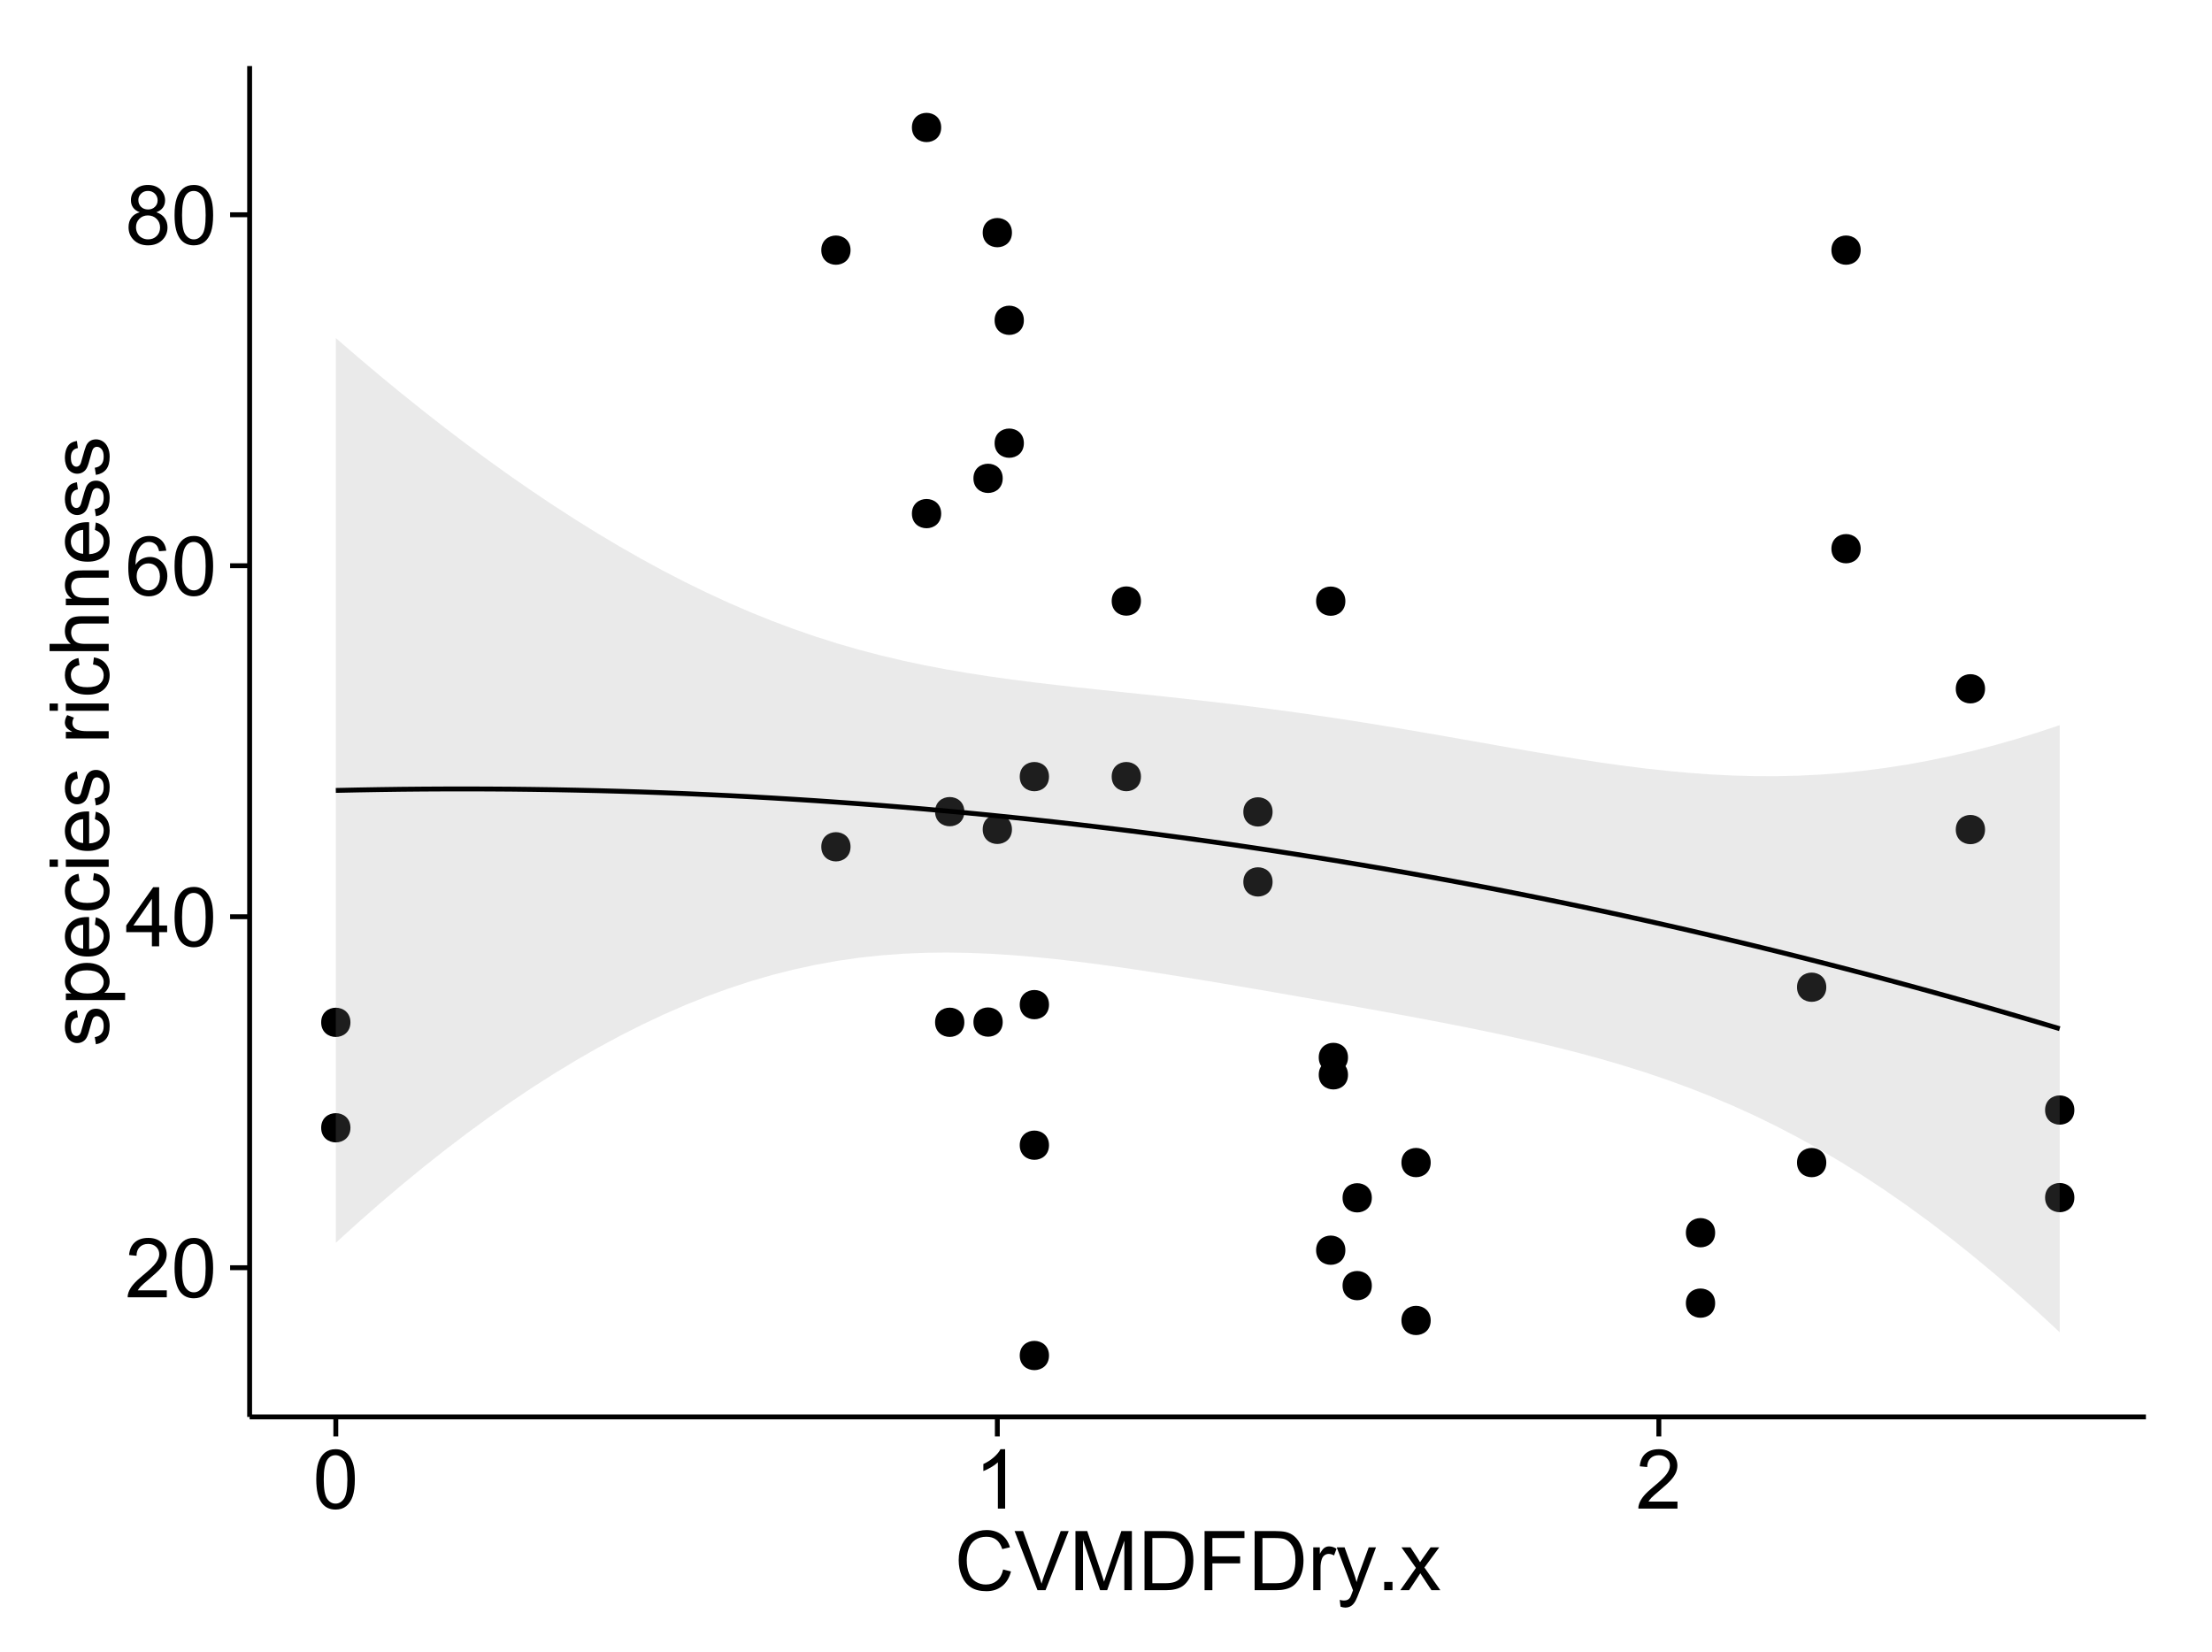<?xml version="1.0" encoding="UTF-8"?>
<svg xmlns="http://www.w3.org/2000/svg" xmlns:xlink="http://www.w3.org/1999/xlink" width="482pt" height="360pt" viewBox="0 0 482 360" version="1.1">
<defs>
<g>
<symbol overflow="visible" id="glyph0-0">
<path style="stroke:none;" d="M 9.062 -1.52 L 9.062 0 L 0.547 0 C 0.531 -0.379 0.594 -0.742 0.73 -1.098 C 0.945 -1.676 1.293 -2.25 1.77 -2.812 C 2.246 -3.375 2.934 -4.023 3.84 -4.766 C 5.238 -5.906 6.188 -6.816 6.68 -7.492 C 7.172 -8.16 7.418 -8.793 7.418 -9.395 C 7.418 -10.02 7.191 -10.551 6.746 -10.98 C 6.293 -11.41 5.711 -11.625 4.992 -11.629 C 4.23 -11.625 3.621 -11.395 3.164 -10.941 C 2.703 -10.48 2.469 -9.848 2.469 -9.043 L 0.844 -9.211 C 0.953 -10.422 1.371 -11.344 2.102 -11.984 C 2.824 -12.617 3.801 -12.938 5.027 -12.938 C 6.262 -12.938 7.238 -12.594 7.961 -11.91 C 8.68 -11.223 9.039 -10.371 9.043 -9.359 C 9.039 -8.84 8.934 -8.336 8.727 -7.84 C 8.512 -7.34 8.164 -6.812 7.676 -6.266 C 7.188 -5.711 6.375 -4.957 5.238 -4 C 4.285 -3.199 3.676 -2.66 3.41 -2.379 C 3.141 -2.094 2.918 -1.805 2.742 -1.52 Z M 9.062 -1.52 "/>
</symbol>
<symbol overflow="visible" id="glyph0-1">
<path style="stroke:none;" d="M 0.746 -6.355 C 0.742 -7.875 0.898 -9.102 1.215 -10.031 C 1.527 -10.961 1.996 -11.676 2.613 -12.18 C 3.23 -12.684 4.008 -12.938 4.949 -12.938 C 5.637 -12.938 6.242 -12.797 6.766 -12.52 C 7.285 -12.238 7.715 -11.836 8.059 -11.316 C 8.395 -10.789 8.664 -10.152 8.859 -9.398 C 9.051 -8.645 9.145 -7.629 9.148 -6.355 C 9.145 -4.84 8.992 -3.617 8.684 -2.691 C 8.371 -1.762 7.906 -1.047 7.289 -0.539 C 6.672 -0.035 5.891 0.215 4.949 0.219 C 3.703 0.215 2.727 -0.227 2.023 -1.117 C 1.168 -2.188 0.742 -3.934 0.746 -6.355 Z M 2.375 -6.355 C 2.371 -4.234 2.621 -2.824 3.117 -2.129 C 3.609 -1.426 4.219 -1.078 4.949 -1.082 C 5.672 -1.078 6.281 -1.43 6.781 -2.137 C 7.273 -2.836 7.523 -4.242 7.523 -6.355 C 7.523 -8.473 7.273 -9.883 6.781 -10.582 C 6.281 -11.277 5.664 -11.625 4.93 -11.629 C 4.199 -11.625 3.621 -11.316 3.191 -10.703 C 2.645 -9.918 2.371 -8.469 2.375 -6.355 Z M 2.375 -6.355 "/>
</symbol>
<symbol overflow="visible" id="glyph0-2">
<path style="stroke:none;" d="M 5.82 0 L 5.82 -3.086 L 0.227 -3.086 L 0.227 -4.535 L 6.109 -12.883 L 7.398 -12.883 L 7.398 -4.535 L 9.141 -4.535 L 9.141 -3.086 L 7.398 -3.086 L 7.398 0 Z M 5.82 -4.535 L 5.82 -10.344 L 1.785 -4.535 Z M 5.82 -4.535 "/>
</symbol>
<symbol overflow="visible" id="glyph0-3">
<path style="stroke:none;" d="M 8.957 -9.73 L 7.383 -9.605 C 7.242 -10.223 7.043 -10.676 6.785 -10.961 C 6.355 -11.41 5.828 -11.637 5.203 -11.637 C 4.695 -11.637 4.25 -11.496 3.875 -11.215 C 3.375 -10.852 2.984 -10.32 2.695 -9.625 C 2.406 -8.926 2.258 -7.934 2.25 -6.645 C 2.629 -7.223 3.094 -7.652 3.645 -7.938 C 4.195 -8.215 4.773 -8.355 5.379 -8.359 C 6.434 -8.355 7.328 -7.969 8.07 -7.195 C 8.809 -6.418 9.18 -5.414 9.184 -4.184 C 9.18 -3.371 9.008 -2.617 8.66 -1.926 C 8.312 -1.23 7.832 -0.699 7.227 -0.332 C 6.613 0.035 5.922 0.215 5.148 0.219 C 3.828 0.215 2.754 -0.266 1.922 -1.234 C 1.09 -2.199 0.672 -3.797 0.676 -6.031 C 0.672 -8.516 1.133 -10.328 2.055 -11.461 C 2.855 -12.445 3.938 -12.938 5.301 -12.938 C 6.312 -12.938 7.141 -12.652 7.789 -12.086 C 8.434 -11.516 8.824 -10.73 8.957 -9.73 Z M 2.496 -4.176 C 2.496 -3.629 2.609 -3.105 2.844 -2.609 C 3.07 -2.109 3.395 -1.73 3.812 -1.473 C 4.227 -1.207 4.664 -1.078 5.125 -1.082 C 5.789 -1.078 6.363 -1.348 6.844 -1.891 C 7.324 -2.426 7.562 -3.156 7.566 -4.086 C 7.562 -4.973 7.328 -5.676 6.855 -6.191 C 6.379 -6.703 5.781 -6.961 5.062 -6.961 C 4.348 -6.961 3.738 -6.703 3.242 -6.191 C 2.742 -5.676 2.496 -5.004 2.496 -4.176 Z M 2.496 -4.176 "/>
</symbol>
<symbol overflow="visible" id="glyph0-4">
<path style="stroke:none;" d="M 3.18 -6.988 C 2.52 -7.227 2.035 -7.57 1.723 -8.016 C 1.406 -8.461 1.246 -8.992 1.25 -9.617 C 1.246 -10.551 1.582 -11.34 2.258 -11.98 C 2.93 -12.617 3.828 -12.938 4.949 -12.938 C 6.07 -12.938 6.977 -12.609 7.664 -11.957 C 8.348 -11.301 8.688 -10.504 8.691 -9.57 C 8.688 -8.969 8.531 -8.449 8.219 -8.012 C 7.902 -7.566 7.426 -7.227 6.793 -6.988 C 7.582 -6.727 8.184 -6.309 8.598 -5.738 C 9.008 -5.16 9.215 -4.477 9.219 -3.684 C 9.215 -2.578 8.828 -1.652 8.051 -0.906 C 7.27 -0.156 6.242 0.215 4.977 0.219 C 3.699 0.215 2.676 -0.156 1.898 -0.91 C 1.117 -1.66 0.727 -2.602 0.73 -3.727 C 0.727 -4.562 0.938 -5.262 1.367 -5.832 C 1.789 -6.395 2.395 -6.781 3.18 -6.988 Z M 2.867 -9.668 C 2.863 -9.059 3.059 -8.559 3.453 -8.172 C 3.844 -7.785 4.355 -7.594 4.984 -7.594 C 5.59 -7.594 6.09 -7.785 6.48 -8.168 C 6.871 -8.551 7.066 -9.02 7.066 -9.578 C 7.066 -10.156 6.863 -10.645 6.465 -11.043 C 6.059 -11.438 5.559 -11.637 4.965 -11.637 C 4.359 -11.637 3.859 -11.441 3.465 -11.055 C 3.062 -10.668 2.863 -10.207 2.867 -9.668 Z M 2.355 -3.719 C 2.355 -3.262 2.461 -2.824 2.676 -2.406 C 2.887 -1.98 3.203 -1.652 3.629 -1.426 C 4.047 -1.191 4.504 -1.078 4.992 -1.082 C 5.746 -1.078 6.367 -1.32 6.863 -1.809 C 7.352 -2.293 7.598 -2.91 7.602 -3.664 C 7.598 -4.422 7.344 -5.055 6.84 -5.555 C 6.332 -6.051 5.699 -6.297 4.938 -6.301 C 4.191 -6.297 3.574 -6.051 3.09 -5.562 C 2.598 -5.066 2.355 -4.453 2.355 -3.719 Z M 2.355 -3.719 "/>
</symbol>
<symbol overflow="visible" id="glyph0-5">
<path style="stroke:none;" d="M 6.707 0 L 5.125 0 L 5.125 -10.082 C 4.742 -9.715 4.242 -9.352 3.625 -8.988 C 3.004 -8.625 2.449 -8.352 1.961 -8.172 L 1.961 -9.703 C 2.844 -10.117 3.617 -10.621 4.281 -11.215 C 4.941 -11.805 5.41 -12.379 5.688 -12.938 L 6.707 -12.938 Z M 6.707 0 "/>
</symbol>
<symbol overflow="visible" id="glyph0-6">
<path style="stroke:none;" d="M 10.582 -4.516 L 12.289 -4.086 C 11.926 -2.68 11.281 -1.613 10.355 -0.883 C 9.426 -0.148 8.293 0.215 6.953 0.219 C 5.559 0.215 4.43 -0.062 3.562 -0.629 C 2.691 -1.191 2.027 -2.012 1.578 -3.086 C 1.121 -4.156 0.895 -5.309 0.898 -6.539 C 0.895 -7.879 1.152 -9.047 1.664 -10.047 C 2.176 -11.043 2.902 -11.801 3.852 -12.324 C 4.797 -12.84 5.84 -13.102 6.977 -13.105 C 8.266 -13.102 9.352 -12.773 10.23 -12.121 C 11.105 -11.461 11.715 -10.539 12.066 -9.352 L 10.391 -8.957 C 10.086 -9.891 9.652 -10.574 9.086 -11.004 C 8.516 -11.43 7.801 -11.641 6.945 -11.645 C 5.949 -11.641 5.121 -11.406 4.457 -10.934 C 3.789 -10.457 3.324 -9.816 3.059 -9.02 C 2.789 -8.215 2.652 -7.391 2.656 -6.547 C 2.652 -5.449 2.812 -4.496 3.133 -3.68 C 3.449 -2.859 3.945 -2.246 4.621 -1.844 C 5.293 -1.438 6.023 -1.234 6.812 -1.238 C 7.762 -1.234 8.57 -1.512 9.234 -2.062 C 9.898 -2.613 10.348 -3.43 10.582 -4.516 Z M 10.582 -4.516 "/>
</symbol>
<symbol overflow="visible" id="glyph0-7">
<path style="stroke:none;" d="M 5.07 0 L 0.078 -12.883 L 1.926 -12.883 L 5.273 -3.523 C 5.543 -2.77 5.766 -2.066 5.949 -1.414 C 6.145 -2.113 6.379 -2.816 6.645 -3.523 L 10.125 -12.883 L 11.867 -12.883 L 6.82 0 Z M 5.07 0 "/>
</symbol>
<symbol overflow="visible" id="glyph0-8">
<path style="stroke:none;" d="M 1.336 0 L 1.336 -12.883 L 3.902 -12.883 L 6.953 -3.762 C 7.23 -2.91 7.434 -2.273 7.566 -1.855 C 7.711 -2.32 7.941 -3.008 8.254 -3.922 L 11.336 -12.883 L 13.633 -12.883 L 13.633 0 L 11.988 0 L 11.988 -10.785 L 8.242 0 L 6.707 0 L 2.98 -10.969 L 2.98 0 Z M 1.336 0 "/>
</symbol>
<symbol overflow="visible" id="glyph0-9">
<path style="stroke:none;" d="M 1.391 0 L 1.391 -12.883 L 5.828 -12.883 C 6.824 -12.879 7.59 -12.816 8.121 -12.699 C 8.855 -12.527 9.484 -12.223 10.012 -11.777 C 10.688 -11.199 11.195 -10.465 11.535 -9.574 C 11.867 -8.68 12.035 -7.656 12.039 -6.512 C 12.035 -5.531 11.922 -4.664 11.695 -3.91 C 11.469 -3.152 11.176 -2.527 10.816 -2.035 C 10.457 -1.535 10.066 -1.145 9.645 -0.863 C 9.219 -0.574 8.703 -0.359 8.105 -0.219 C 7.504 -0.07 6.816 0 6.039 0 Z M 3.094 -1.52 L 5.844 -1.52 C 6.688 -1.516 7.355 -1.598 7.844 -1.758 C 8.324 -1.914 8.711 -2.137 9 -2.426 C 9.402 -2.828 9.715 -3.371 9.941 -4.055 C 10.164 -4.734 10.277 -5.562 10.281 -6.539 C 10.277 -7.887 10.055 -8.922 9.617 -9.645 C 9.172 -10.367 8.637 -10.852 8.008 -11.102 C 7.547 -11.273 6.812 -11.359 5.801 -11.363 L 3.094 -11.363 Z M 3.094 -1.52 "/>
</symbol>
<symbol overflow="visible" id="glyph0-10">
<path style="stroke:none;" d="M 1.477 0 L 1.477 -12.883 L 10.168 -12.883 L 10.168 -11.363 L 3.18 -11.363 L 3.18 -7.375 L 9.227 -7.375 L 9.227 -5.852 L 3.18 -5.852 L 3.18 0 Z M 1.477 0 "/>
</symbol>
<symbol overflow="visible" id="glyph0-11">
<path style="stroke:none;" d="M 1.168 0 L 1.168 -9.336 L 2.594 -9.336 L 2.594 -7.918 C 2.953 -8.578 3.289 -9.016 3.598 -9.23 C 3.906 -9.438 4.242 -9.543 4.613 -9.547 C 5.145 -9.543 5.688 -9.375 6.242 -9.035 L 5.695 -7.566 C 5.309 -7.793 4.922 -7.91 4.535 -7.91 C 4.188 -7.91 3.875 -7.805 3.602 -7.598 C 3.324 -7.387 3.129 -7.098 3.016 -6.734 C 2.836 -6.168 2.746 -5.555 2.75 -4.887 L 2.75 0 Z M 1.168 0 "/>
</symbol>
<symbol overflow="visible" id="glyph0-12">
<path style="stroke:none;" d="M 1.117 3.594 L 0.941 2.109 C 1.285 2.203 1.586 2.25 1.844 2.25 C 2.195 2.25 2.477 2.191 2.691 2.074 C 2.898 1.957 3.07 1.793 3.207 1.582 C 3.305 1.422 3.469 1.027 3.691 0.406 C 3.719 0.312 3.766 0.184 3.832 0.016 L 0.289 -9.336 L 1.996 -9.336 L 3.938 -3.93 C 4.188 -3.238 4.41 -2.516 4.613 -1.766 C 4.793 -2.488 5.012 -3.199 5.266 -3.895 L 7.258 -9.336 L 8.844 -9.336 L 5.289 0.156 C 4.906 1.18 4.609 1.887 4.402 2.277 C 4.117 2.797 3.797 3.18 3.434 3.422 C 3.07 3.664 2.637 3.785 2.137 3.789 C 1.828 3.785 1.488 3.719 1.117 3.594 Z M 1.117 3.594 "/>
</symbol>
<symbol overflow="visible" id="glyph0-13">
<path style="stroke:none;" d="M 1.633 0 L 1.633 -1.801 L 3.438 -1.801 L 3.438 0 Z M 1.633 0 "/>
</symbol>
<symbol overflow="visible" id="glyph0-14">
<path style="stroke:none;" d="M 0.133 0 L 3.543 -4.852 L 0.387 -9.336 L 2.363 -9.336 L 3.797 -7.145 C 4.066 -6.727 4.281 -6.379 4.445 -6.102 C 4.703 -6.484 4.941 -6.828 5.16 -7.129 L 6.734 -9.336 L 8.621 -9.336 L 5.398 -4.938 L 8.867 0 L 6.926 0 L 5.008 -2.898 L 4.5 -3.684 L 2.047 0 Z M 0.133 0 "/>
</symbol>
<symbol overflow="visible" id="glyph1-0">
<path style="stroke:none;" d="M -2.785 -0.555 L -3.031 -2.117 C -2.402 -2.203 -1.922 -2.449 -1.59 -2.852 C -1.254 -3.25 -1.09 -3.812 -1.09 -4.535 C -1.09 -5.262 -1.234 -5.801 -1.531 -6.152 C -1.824 -6.504 -2.172 -6.68 -2.574 -6.68 C -2.926 -6.68 -3.207 -6.523 -3.418 -6.215 C -3.555 -5.996 -3.734 -5.457 -3.953 -4.598 C -4.246 -3.434 -4.5 -2.629 -4.715 -2.184 C -4.926 -1.734 -5.223 -1.395 -5.602 -1.164 C -5.98 -0.93 -6.398 -0.812 -6.855 -0.816 C -7.27 -0.812 -7.652 -0.91 -8.012 -1.102 C -8.363 -1.293 -8.66 -1.551 -8.895 -1.883 C -9.074 -2.125 -9.227 -2.461 -9.355 -2.887 C -9.48 -3.309 -9.543 -3.766 -9.547 -4.254 C -9.543 -4.984 -9.438 -5.625 -9.23 -6.184 C -9.016 -6.734 -8.73 -7.145 -8.371 -7.41 C -8.008 -7.672 -7.527 -7.852 -6.926 -7.953 L -6.715 -6.406 C -7.195 -6.332 -7.57 -6.129 -7.84 -5.797 C -8.105 -5.457 -8.238 -4.98 -8.242 -4.367 C -8.238 -3.637 -8.117 -3.121 -7.883 -2.812 C -7.641 -2.5 -7.359 -2.344 -7.039 -2.348 C -6.832 -2.344 -6.648 -2.406 -6.484 -2.539 C -6.312 -2.664 -6.172 -2.867 -6.062 -3.148 C -6.004 -3.301 -5.871 -3.766 -5.66 -4.543 C -5.359 -5.66 -5.113 -6.441 -4.926 -6.887 C -4.734 -7.324 -4.457 -7.672 -4.094 -7.926 C -3.73 -8.176 -3.281 -8.301 -2.742 -8.305 C -2.211 -8.301 -1.711 -8.148 -1.25 -7.844 C -0.781 -7.535 -0.422 -7.09 -0.172 -6.512 C 0.086 -5.926 0.211 -5.27 0.211 -4.543 C 0.211 -3.328 -0.039 -2.406 -0.543 -1.77 C -1.047 -1.133 -1.793 -0.727 -2.785 -0.555 Z M -2.785 -0.555 "/>
</symbol>
<symbol overflow="visible" id="glyph1-1">
<path style="stroke:none;" d="M 3.578 -1.188 L -9.336 -1.188 L -9.336 -2.629 L -8.121 -2.629 C -8.594 -2.965 -8.949 -3.348 -9.188 -3.777 C -9.426 -4.203 -9.543 -4.723 -9.547 -5.336 C -9.543 -6.129 -9.34 -6.832 -8.93 -7.445 C -8.516 -8.051 -7.934 -8.512 -7.191 -8.824 C -6.441 -9.133 -5.625 -9.285 -4.738 -9.289 C -3.781 -9.285 -2.922 -9.113 -2.156 -8.773 C -1.391 -8.43 -0.805 -7.934 -0.398 -7.281 C 0.008 -6.625 0.211 -5.938 0.211 -5.219 C 0.211 -4.691 0.102 -4.219 -0.121 -3.801 C -0.344 -3.379 -0.625 -3.035 -0.965 -2.77 L 3.578 -2.77 Z M -4.613 -2.621 C -3.41 -2.613 -2.523 -2.855 -1.949 -3.348 C -1.375 -3.832 -1.09 -4.422 -1.09 -5.117 C -1.09 -5.816 -1.387 -6.418 -1.98 -6.922 C -2.574 -7.418 -3.496 -7.668 -4.746 -7.672 C -5.934 -7.668 -6.824 -7.426 -7.418 -6.938 C -8.008 -6.449 -8.301 -5.863 -8.305 -5.188 C -8.301 -4.508 -7.988 -3.914 -7.359 -3.398 C -6.727 -2.879 -5.809 -2.617 -4.613 -2.621 Z M -4.613 -2.621 "/>
</symbol>
<symbol overflow="visible" id="glyph1-2">
<path style="stroke:none;" d="M -3.004 -7.578 L -2.805 -9.211 C -1.848 -8.953 -1.105 -8.473 -0.578 -7.777 C -0.051 -7.078 0.211 -6.188 0.211 -5.105 C 0.211 -3.738 -0.207 -2.656 -1.051 -1.859 C -1.887 -1.055 -3.066 -0.656 -4.586 -0.66 C -6.156 -0.656 -7.375 -1.059 -8.246 -1.871 C -9.109 -2.676 -9.543 -3.727 -9.547 -5.02 C -9.543 -6.266 -9.117 -7.285 -8.27 -8.078 C -7.418 -8.867 -6.223 -9.262 -4.684 -9.266 C -4.586 -9.262 -4.445 -9.258 -4.262 -9.254 L -4.262 -2.293 C -3.234 -2.348 -2.449 -2.641 -1.906 -3.164 C -1.359 -3.684 -1.09 -4.332 -1.09 -5.117 C -1.09 -5.691 -1.242 -6.188 -1.547 -6.598 C -1.852 -7.008 -2.336 -7.332 -3.004 -7.578 Z M -5.562 -2.383 L -5.562 -7.594 C -6.344 -7.523 -6.934 -7.324 -7.328 -6.996 C -7.934 -6.492 -8.238 -5.836 -8.242 -5.035 C -8.238 -4.305 -7.996 -3.695 -7.512 -3.203 C -7.027 -2.707 -6.375 -2.434 -5.562 -2.383 Z M -5.562 -2.383 "/>
</symbol>
<symbol overflow="visible" id="glyph1-3">
<path style="stroke:none;" d="M -3.418 -7.277 L -3.215 -8.832 C -2.141 -8.66 -1.301 -8.227 -0.699 -7.527 C -0.09 -6.824 0.211 -5.965 0.211 -4.949 C 0.211 -3.668 -0.203 -2.641 -1.039 -1.867 C -1.871 -1.09 -3.07 -0.703 -4.633 -0.703 C -5.637 -0.703 -6.52 -0.867 -7.277 -1.203 C -8.031 -1.535 -8.598 -2.047 -8.977 -2.73 C -9.355 -3.41 -9.543 -4.152 -9.547 -4.957 C -9.543 -5.969 -9.289 -6.797 -8.777 -7.441 C -8.262 -8.086 -7.531 -8.5 -6.59 -8.684 L -6.355 -7.145 C -6.98 -6.996 -7.453 -6.738 -7.77 -6.367 C -8.082 -5.992 -8.238 -5.543 -8.242 -5.02 C -8.238 -4.219 -7.953 -3.57 -7.387 -3.074 C -6.812 -2.574 -5.91 -2.324 -4.676 -2.328 C -3.422 -2.324 -2.508 -2.566 -1.941 -3.047 C -1.371 -3.527 -1.09 -4.152 -1.09 -4.93 C -1.09 -5.547 -1.277 -6.066 -1.66 -6.484 C -2.035 -6.898 -2.621 -7.164 -3.418 -7.277 Z M -3.418 -7.277 "/>
</symbol>
<symbol overflow="visible" id="glyph1-4">
<path style="stroke:none;" d="M -11.066 -1.195 L -12.883 -1.195 L -12.883 -2.777 L -11.066 -2.777 Z M 0 -1.195 L -9.336 -1.195 L -9.336 -2.777 L 0 -2.777 Z M 0 -1.195 "/>
</symbol>
<symbol overflow="visible" id="glyph1-5">
<path style="stroke:none;" d=""/>
</symbol>
<symbol overflow="visible" id="glyph1-6">
<path style="stroke:none;" d="M 0 -1.168 L -9.336 -1.168 L -9.336 -2.594 L -7.918 -2.594 C -8.578 -2.953 -9.016 -3.289 -9.23 -3.598 C -9.438 -3.906 -9.543 -4.242 -9.547 -4.613 C -9.543 -5.145 -9.375 -5.688 -9.035 -6.242 L -7.566 -5.695 C -7.793 -5.309 -7.91 -4.922 -7.91 -4.535 C -7.91 -4.188 -7.805 -3.875 -7.598 -3.602 C -7.387 -3.324 -7.098 -3.129 -6.734 -3.016 C -6.168 -2.836 -5.555 -2.746 -4.887 -2.75 L 0 -2.75 Z M 0 -1.168 "/>
</symbol>
<symbol overflow="visible" id="glyph1-7">
<path style="stroke:none;" d="M 0 -1.188 L -12.883 -1.188 L -12.883 -2.77 L -8.262 -2.77 C -9.117 -3.504 -9.543 -4.434 -9.547 -5.562 C -9.543 -6.25 -9.406 -6.852 -9.137 -7.363 C -8.859 -7.871 -8.484 -8.234 -8.004 -8.457 C -7.523 -8.676 -6.824 -8.789 -5.914 -8.789 L 0 -8.789 L 0 -7.207 L -5.914 -7.207 C -6.703 -7.207 -7.281 -7.035 -7.641 -6.691 C -8 -6.348 -8.18 -5.863 -8.184 -5.238 C -8.18 -4.77 -8.059 -4.328 -7.816 -3.914 C -7.574 -3.5 -7.242 -3.203 -6.828 -3.031 C -6.406 -2.852 -5.832 -2.766 -5.105 -2.77 L 0 -2.77 Z M 0 -1.188 "/>
</symbol>
<symbol overflow="visible" id="glyph1-8">
<path style="stroke:none;" d="M 0 -1.188 L -9.336 -1.188 L -9.336 -2.609 L -8.008 -2.609 C -9.031 -3.293 -9.543 -4.285 -9.547 -5.582 C -9.543 -6.141 -9.441 -6.656 -9.242 -7.133 C -9.035 -7.602 -8.77 -7.957 -8.445 -8.191 C -8.113 -8.426 -7.727 -8.59 -7.277 -8.684 C -6.98 -8.742 -6.465 -8.77 -5.738 -8.773 L 0 -8.773 L 0 -7.188 L -5.68 -7.188 C -6.32 -7.184 -6.801 -7.121 -7.121 -7.004 C -7.438 -6.879 -7.695 -6.66 -7.887 -6.348 C -8.074 -6.031 -8.168 -5.664 -8.172 -5.246 C -8.168 -4.57 -7.953 -3.992 -7.531 -3.504 C -7.102 -3.012 -6.293 -2.766 -5.098 -2.77 L 0 -2.77 Z M 0 -1.188 "/>
</symbol>
</g>
<clipPath id="clip1">
  <path d="M 54.395 14.398 L 468.602 14.398 L 468.602 309.734 L 54.395 309.734 Z M 54.395 14.398 "/>
</clipPath>
</defs>
<g id="surface111">
<rect x="0" y="0" width="482" height="360" style="fill:rgb(100%,100%,100%);fill-opacity:1;stroke:none;"/>
<rect x="0" y="0" width="482" height="360" style="fill:rgb(100%,100%,100%);fill-opacity:1;stroke:none;"/>
<path style="fill:none;stroke-width:1.063;stroke-linecap:round;stroke-linejoin:round;stroke:rgb(100%,100%,100%);stroke-opacity:1;stroke-miterlimit:10;" d="M 0 360 L 482 360 L 482 0 L 0 0 Z M 0 360 "/>
<g clip-path="url(#clip1)" clip-rule="nonzero">
<path style=" stroke:none;fill-rule:nonzero;fill:rgb(100%,100%,100%);fill-opacity:1;" d="M 54.395 308.734 L 467.602 308.734 L 467.602 14.398 L 54.395 14.398 Z M 54.395 308.734 "/>
<path style=" stroke:none;fill-rule:nonzero;fill:rgb(0%,0%,0%);fill-opacity:1;" d="M 219.445 180.711 C 219.445 183.547 215.195 183.547 215.195 180.711 C 215.195 177.875 219.445 177.875 219.445 180.711 "/>
<path style=" stroke:none;fill-rule:nonzero;fill:rgb(0%,0%,0%);fill-opacity:1;" d="M 227.52 218.902 C 227.52 221.734 223.266 221.734 223.266 218.902 C 223.266 216.066 227.52 216.066 227.52 218.902 "/>
<path style=" stroke:none;fill-rule:nonzero;fill:rgb(0%,0%,0%);fill-opacity:1;" d="M 292.094 272.406 C 292.094 275.242 287.844 275.242 287.844 272.406 C 287.844 269.574 292.094 269.574 292.094 272.406 "/>
<path style=" stroke:none;fill-rule:nonzero;fill:rgb(0%,0%,0%);fill-opacity:1;" d="M 227.52 169.219 C 227.52 172.055 223.266 172.055 223.266 169.219 C 223.266 166.387 227.52 166.387 227.52 169.219 "/>
<path style=" stroke:none;fill-rule:nonzero;fill:rgb(0%,0%,0%);fill-opacity:1;" d="M 404.387 119.559 C 404.387 122.391 400.133 122.391 400.133 119.559 C 400.133 116.723 404.387 116.723 404.387 119.559 "/>
<path style=" stroke:none;fill-rule:nonzero;fill:rgb(0%,0%,0%);fill-opacity:1;" d="M 184.273 184.508 C 184.273 187.344 180.023 187.344 180.023 184.508 C 180.023 181.672 184.273 181.672 184.273 184.508 "/>
<path style=" stroke:none;fill-rule:nonzero;fill:rgb(0%,0%,0%);fill-opacity:1;" d="M 184.273 54.504 C 184.273 57.34 180.023 57.34 180.023 54.504 C 180.023 51.672 184.273 51.672 184.273 54.504 "/>
<path style=" stroke:none;fill-rule:nonzero;fill:rgb(0%,0%,0%);fill-opacity:1;" d="M 217.43 104.23 C 217.43 107.062 213.176 107.062 213.176 104.23 C 213.176 101.395 217.43 101.395 217.43 104.23 "/>
<path style=" stroke:none;fill-rule:nonzero;fill:rgb(0%,0%,0%);fill-opacity:1;" d="M 217.43 222.703 C 217.43 225.535 213.176 225.535 213.176 222.703 C 213.176 219.867 217.43 219.867 217.43 222.703 "/>
<path style=" stroke:none;fill-rule:nonzero;fill:rgb(0%,0%,0%);fill-opacity:1;" d="M 292.672 230.406 C 292.672 233.238 288.422 233.238 288.422 230.406 C 288.422 227.57 292.672 227.57 292.672 230.406 "/>
<path style=" stroke:none;fill-rule:nonzero;fill:rgb(0%,0%,0%);fill-opacity:1;" d="M 247.555 130.961 C 247.555 133.797 243.305 133.797 243.305 130.961 C 243.305 128.125 247.555 128.125 247.555 130.961 "/>
<path style=" stroke:none;fill-rule:nonzero;fill:rgb(0%,0%,0%);fill-opacity:1;" d="M 247.555 169.219 C 247.555 172.055 243.305 172.055 243.305 169.219 C 243.305 166.383 247.555 166.383 247.555 169.219 "/>
<path style=" stroke:none;fill-rule:nonzero;fill:rgb(0%,0%,0%);fill-opacity:1;" d="M 431.484 180.758 C 431.484 183.59 427.23 183.59 427.23 180.758 C 427.23 177.922 431.484 177.922 431.484 180.758 "/>
<path style=" stroke:none;fill-rule:nonzero;fill:rgb(0%,0%,0%);fill-opacity:1;" d="M 222.039 96.562 C 222.039 99.398 217.789 99.398 217.789 96.562 C 217.789 93.73 222.039 93.73 222.039 96.562 "/>
<path style=" stroke:none;fill-rule:nonzero;fill:rgb(0%,0%,0%);fill-opacity:1;" d="M 222.039 69.789 C 222.039 72.625 217.789 72.625 217.789 69.789 C 217.789 66.957 222.039 66.957 222.039 69.789 "/>
<path style=" stroke:none;fill-rule:nonzero;fill:rgb(0%,0%,0%);fill-opacity:1;" d="M 75.301 222.762 C 75.301 225.598 71.051 225.598 71.051 222.762 C 71.051 219.926 75.301 219.926 75.301 222.762 "/>
<path style=" stroke:none;fill-rule:nonzero;fill:rgb(0%,0%,0%);fill-opacity:1;" d="M 75.301 245.734 C 75.301 248.57 71.051 248.57 71.051 245.734 C 71.051 242.898 75.301 242.898 75.301 245.734 "/>
<path style=" stroke:none;fill-rule:nonzero;fill:rgb(0%,0%,0%);fill-opacity:1;" d="M 404.387 54.504 C 404.387 57.336 400.133 57.336 400.133 54.504 C 400.133 51.668 404.387 51.668 404.387 54.504 "/>
<path style=" stroke:none;fill-rule:nonzero;fill:rgb(0%,0%,0%);fill-opacity:1;" d="M 431.484 150.082 C 431.484 152.918 427.23 152.918 427.23 150.082 C 427.23 147.25 431.484 147.25 431.484 150.082 "/>
<path style=" stroke:none;fill-rule:nonzero;fill:rgb(0%,0%,0%);fill-opacity:1;" d="M 292.672 234.195 C 292.672 237.031 288.422 237.031 288.422 234.195 C 288.422 231.363 292.672 231.363 292.672 234.195 "/>
<path style=" stroke:none;fill-rule:nonzero;fill:rgb(0%,0%,0%);fill-opacity:1;" d="M 292.094 130.988 C 292.094 133.824 287.844 133.824 287.844 130.988 C 287.844 128.152 292.094 128.152 292.094 130.988 "/>
<path style=" stroke:none;fill-rule:nonzero;fill:rgb(0%,0%,0%);fill-opacity:1;" d="M 219.445 50.691 C 219.445 53.523 215.195 53.523 215.195 50.691 C 215.195 47.855 219.445 47.855 219.445 50.691 "/>
<path style=" stroke:none;fill-rule:nonzero;fill:rgb(0%,0%,0%);fill-opacity:1;" d="M 227.52 249.531 C 227.52 252.363 223.266 252.363 223.266 249.531 C 223.266 246.695 227.52 246.695 227.52 249.531 "/>
<path style=" stroke:none;fill-rule:nonzero;fill:rgb(0%,0%,0%);fill-opacity:1;" d="M 227.52 295.355 C 227.52 298.191 223.266 298.191 223.266 295.355 C 223.266 292.523 227.52 292.523 227.52 295.355 "/>
<path style=" stroke:none;fill-rule:nonzero;fill:rgb(0%,0%,0%);fill-opacity:1;" d="M 204.023 27.777 C 204.023 30.613 199.77 30.613 199.77 27.777 C 199.77 24.945 204.023 24.945 204.023 27.777 "/>
<path style=" stroke:none;fill-rule:nonzero;fill:rgb(0%,0%,0%);fill-opacity:1;" d="M 204.023 111.914 C 204.023 114.75 199.77 114.75 199.77 111.914 C 199.77 109.078 204.023 109.078 204.023 111.914 "/>
<path style=" stroke:none;fill-rule:nonzero;fill:rgb(0%,0%,0%);fill-opacity:1;" d="M 450.945 241.871 C 450.945 244.703 446.691 244.703 446.691 241.871 C 446.691 239.035 450.945 239.035 450.945 241.871 "/>
<path style=" stroke:none;fill-rule:nonzero;fill:rgb(0%,0%,0%);fill-opacity:1;" d="M 450.945 260.949 C 450.945 263.781 446.691 263.781 446.691 260.949 C 446.691 258.113 450.945 258.113 450.945 260.949 "/>
<path style=" stroke:none;fill-rule:nonzero;fill:rgb(0%,0%,0%);fill-opacity:1;" d="M 396.891 215.105 C 396.891 217.941 392.637 217.941 392.637 215.105 C 392.637 212.273 396.891 212.273 396.891 215.105 "/>
<path style=" stroke:none;fill-rule:nonzero;fill:rgb(0%,0%,0%);fill-opacity:1;" d="M 396.891 253.32 C 396.891 256.156 392.637 256.156 392.637 253.32 C 392.637 250.484 396.891 250.484 396.891 253.32 "/>
<path style=" stroke:none;fill-rule:nonzero;fill:rgb(0%,0%,0%);fill-opacity:1;" d="M 209.066 176.855 C 209.066 179.691 204.816 179.691 204.816 176.855 C 204.816 174.02 209.066 174.02 209.066 176.855 "/>
<path style=" stroke:none;fill-rule:nonzero;fill:rgb(0%,0%,0%);fill-opacity:1;" d="M 209.066 222.75 C 209.066 225.582 204.816 225.582 204.816 222.75 C 204.816 219.914 209.066 219.914 209.066 222.75 "/>
<path style=" stroke:none;fill-rule:nonzero;fill:rgb(0%,0%,0%);fill-opacity:1;" d="M 310.691 253.316 C 310.691 256.152 306.438 256.152 306.438 253.316 C 306.438 250.48 310.691 250.48 310.691 253.316 "/>
<path style=" stroke:none;fill-rule:nonzero;fill:rgb(0%,0%,0%);fill-opacity:1;" d="M 310.691 287.719 C 310.691 290.555 306.438 290.555 306.438 287.719 C 306.438 284.883 310.691 284.883 310.691 287.719 "/>
<path style=" stroke:none;fill-rule:nonzero;fill:rgb(0%,0%,0%);fill-opacity:1;" d="M 276.238 176.906 C 276.238 179.742 271.988 179.742 271.988 176.906 C 271.988 174.074 276.238 174.074 276.238 176.906 "/>
<path style=" stroke:none;fill-rule:nonzero;fill:rgb(0%,0%,0%);fill-opacity:1;" d="M 276.238 192.164 C 276.238 194.996 271.988 194.996 271.988 192.164 C 271.988 189.328 276.238 189.328 276.238 192.164 "/>
<path style=" stroke:none;fill-rule:nonzero;fill:rgb(0%,0%,0%);fill-opacity:1;" d="M 297.863 260.992 C 297.863 263.828 293.609 263.828 293.609 260.992 C 293.609 258.156 297.863 258.156 297.863 260.992 "/>
<path style=" stroke:none;fill-rule:nonzero;fill:rgb(0%,0%,0%);fill-opacity:1;" d="M 297.863 280.129 C 297.863 282.961 293.609 282.961 293.609 280.129 C 293.609 277.293 297.863 277.293 297.863 280.129 "/>
<path style=" stroke:none;fill-rule:nonzero;fill:rgb(0%,0%,0%);fill-opacity:1;" d="M 372.672 268.598 C 372.672 271.434 368.422 271.434 368.422 268.598 C 368.422 265.762 372.672 265.762 372.672 268.598 "/>
<path style=" stroke:none;fill-rule:nonzero;fill:rgb(0%,0%,0%);fill-opacity:1;" d="M 372.672 283.945 C 372.672 286.777 368.422 286.777 368.422 283.945 C 368.422 281.109 372.672 281.109 372.672 283.945 "/>
<path style=" stroke:none;fill-rule:nonzero;fill:rgb(0%,0%,0%);fill-opacity:1;" d="M 220.508 180.711 C 220.508 184.965 214.133 184.965 214.133 180.711 C 214.133 176.461 220.508 176.461 220.508 180.711 "/>
<path style=" stroke:none;fill-rule:nonzero;fill:rgb(0%,0%,0%);fill-opacity:1;" d="M 228.582 218.902 C 228.582 223.152 222.203 223.152 222.203 218.902 C 222.203 214.648 228.582 214.648 228.582 218.902 "/>
<path style=" stroke:none;fill-rule:nonzero;fill:rgb(0%,0%,0%);fill-opacity:1;" d="M 293.16 272.406 C 293.16 276.66 286.781 276.66 286.781 272.406 C 286.781 268.156 293.16 268.156 293.16 272.406 "/>
<path style=" stroke:none;fill-rule:nonzero;fill:rgb(0%,0%,0%);fill-opacity:1;" d="M 228.582 169.219 C 228.582 173.473 222.203 173.473 222.203 169.219 C 222.203 164.969 228.582 164.969 228.582 169.219 "/>
<path style=" stroke:none;fill-rule:nonzero;fill:rgb(0%,0%,0%);fill-opacity:1;" d="M 405.449 119.559 C 405.449 123.809 399.07 123.809 399.07 119.559 C 399.07 115.305 405.449 115.305 405.449 119.559 "/>
<path style=" stroke:none;fill-rule:nonzero;fill:rgb(0%,0%,0%);fill-opacity:1;" d="M 185.336 184.508 C 185.336 188.762 178.961 188.762 178.961 184.508 C 178.961 180.258 185.336 180.258 185.336 184.508 "/>
<path style=" stroke:none;fill-rule:nonzero;fill:rgb(0%,0%,0%);fill-opacity:1;" d="M 185.336 54.504 C 185.336 58.758 178.961 58.758 178.961 54.504 C 178.961 50.254 185.336 50.254 185.336 54.504 "/>
<path style=" stroke:none;fill-rule:nonzero;fill:rgb(0%,0%,0%);fill-opacity:1;" d="M 218.492 104.23 C 218.492 108.48 212.113 108.48 212.113 104.23 C 212.113 99.977 218.492 99.977 218.492 104.23 "/>
<path style=" stroke:none;fill-rule:nonzero;fill:rgb(0%,0%,0%);fill-opacity:1;" d="M 218.492 222.703 C 218.492 226.953 212.113 226.953 212.113 222.703 C 212.113 218.449 218.492 218.449 218.492 222.703 "/>
<path style=" stroke:none;fill-rule:nonzero;fill:rgb(0%,0%,0%);fill-opacity:1;" d="M 293.734 230.406 C 293.734 234.656 287.355 234.656 287.355 230.406 C 287.355 226.152 293.734 226.152 293.734 230.406 "/>
<path style=" stroke:none;fill-rule:nonzero;fill:rgb(0%,0%,0%);fill-opacity:1;" d="M 248.617 130.961 C 248.617 135.215 242.238 135.215 242.238 130.961 C 242.238 126.711 248.617 126.711 248.617 130.961 "/>
<path style=" stroke:none;fill-rule:nonzero;fill:rgb(0%,0%,0%);fill-opacity:1;" d="M 248.617 169.219 C 248.617 173.469 242.238 173.469 242.238 169.219 C 242.238 164.965 248.617 164.965 248.617 169.219 "/>
<path style=" stroke:none;fill-rule:nonzero;fill:rgb(0%,0%,0%);fill-opacity:1;" d="M 432.547 180.758 C 432.547 185.008 426.168 185.008 426.168 180.758 C 426.168 176.504 432.547 176.504 432.547 180.758 "/>
<path style=" stroke:none;fill-rule:nonzero;fill:rgb(0%,0%,0%);fill-opacity:1;" d="M 223.105 96.562 C 223.105 100.816 216.727 100.816 216.727 96.562 C 216.727 92.312 223.105 92.312 223.105 96.562 "/>
<path style=" stroke:none;fill-rule:nonzero;fill:rgb(0%,0%,0%);fill-opacity:1;" d="M 223.105 69.789 C 223.105 74.043 216.727 74.043 216.727 69.789 C 216.727 65.539 223.105 65.539 223.105 69.789 "/>
<path style=" stroke:none;fill-rule:nonzero;fill:rgb(0%,0%,0%);fill-opacity:1;" d="M 76.363 222.762 C 76.363 227.012 69.984 227.012 69.984 222.762 C 69.984 218.508 76.363 218.508 76.363 222.762 "/>
<path style=" stroke:none;fill-rule:nonzero;fill:rgb(0%,0%,0%);fill-opacity:1;" d="M 76.363 245.734 C 76.363 249.988 69.984 249.988 69.984 245.734 C 69.984 241.484 76.363 241.484 76.363 245.734 "/>
<path style=" stroke:none;fill-rule:nonzero;fill:rgb(0%,0%,0%);fill-opacity:1;" d="M 405.449 54.504 C 405.449 58.754 399.07 58.754 399.07 54.504 C 399.07 50.25 405.449 50.25 405.449 54.504 "/>
<path style=" stroke:none;fill-rule:nonzero;fill:rgb(0%,0%,0%);fill-opacity:1;" d="M 432.547 150.082 C 432.547 154.336 426.168 154.336 426.168 150.082 C 426.168 145.832 432.547 145.832 432.547 150.082 "/>
<path style=" stroke:none;fill-rule:nonzero;fill:rgb(0%,0%,0%);fill-opacity:1;" d="M 293.734 234.195 C 293.734 238.449 287.355 238.449 287.355 234.195 C 287.355 229.945 293.734 229.945 293.734 234.195 "/>
<path style=" stroke:none;fill-rule:nonzero;fill:rgb(0%,0%,0%);fill-opacity:1;" d="M 293.16 130.988 C 293.16 135.242 286.781 135.242 286.781 130.988 C 286.781 126.738 293.16 126.738 293.16 130.988 "/>
<path style=" stroke:none;fill-rule:nonzero;fill:rgb(0%,0%,0%);fill-opacity:1;" d="M 220.508 50.691 C 220.508 54.941 214.133 54.941 214.133 50.691 C 214.133 46.438 220.508 46.438 220.508 50.691 "/>
<path style=" stroke:none;fill-rule:nonzero;fill:rgb(0%,0%,0%);fill-opacity:1;" d="M 228.582 249.531 C 228.582 253.781 222.203 253.781 222.203 249.531 C 222.203 245.277 228.582 245.277 228.582 249.531 "/>
<path style=" stroke:none;fill-rule:nonzero;fill:rgb(0%,0%,0%);fill-opacity:1;" d="M 228.582 295.355 C 228.582 299.609 222.203 299.609 222.203 295.355 C 222.203 291.105 228.582 291.105 228.582 295.355 "/>
<path style=" stroke:none;fill-rule:nonzero;fill:rgb(0%,0%,0%);fill-opacity:1;" d="M 205.086 27.777 C 205.086 32.031 198.707 32.031 198.707 27.777 C 198.707 23.527 205.086 23.527 205.086 27.777 "/>
<path style=" stroke:none;fill-rule:nonzero;fill:rgb(0%,0%,0%);fill-opacity:1;" d="M 205.086 111.914 C 205.086 116.164 198.707 116.164 198.707 111.914 C 198.707 107.66 205.086 107.66 205.086 111.914 "/>
<path style=" stroke:none;fill-rule:nonzero;fill:rgb(0%,0%,0%);fill-opacity:1;" d="M 452.008 241.871 C 452.008 246.121 445.629 246.121 445.629 241.871 C 445.629 237.617 452.008 237.617 452.008 241.871 "/>
<path style=" stroke:none;fill-rule:nonzero;fill:rgb(0%,0%,0%);fill-opacity:1;" d="M 452.008 260.949 C 452.008 265.199 445.629 265.199 445.629 260.949 C 445.629 256.695 452.008 256.695 452.008 260.949 "/>
<path style=" stroke:none;fill-rule:nonzero;fill:rgb(0%,0%,0%);fill-opacity:1;" d="M 397.953 215.105 C 397.953 219.359 391.574 219.359 391.574 215.105 C 391.574 210.855 397.953 210.855 397.953 215.105 "/>
<path style=" stroke:none;fill-rule:nonzero;fill:rgb(0%,0%,0%);fill-opacity:1;" d="M 397.953 253.32 C 397.953 257.57 391.574 257.57 391.574 253.32 C 391.574 249.066 397.953 249.066 397.953 253.32 "/>
<path style=" stroke:none;fill-rule:nonzero;fill:rgb(0%,0%,0%);fill-opacity:1;" d="M 210.133 176.855 C 210.133 181.105 203.754 181.105 203.754 176.855 C 203.754 172.602 210.133 172.602 210.133 176.855 "/>
<path style=" stroke:none;fill-rule:nonzero;fill:rgb(0%,0%,0%);fill-opacity:1;" d="M 210.133 222.75 C 210.133 227 203.754 227 203.754 222.75 C 203.754 218.496 210.133 218.496 210.133 222.75 "/>
<path style=" stroke:none;fill-rule:nonzero;fill:rgb(0%,0%,0%);fill-opacity:1;" d="M 311.754 253.316 C 311.754 257.566 305.375 257.566 305.375 253.316 C 305.375 249.062 311.754 249.062 311.754 253.316 "/>
<path style=" stroke:none;fill-rule:nonzero;fill:rgb(0%,0%,0%);fill-opacity:1;" d="M 311.754 287.719 C 311.754 291.969 305.375 291.969 305.375 287.719 C 305.375 283.465 311.754 283.465 311.754 287.719 "/>
<path style=" stroke:none;fill-rule:nonzero;fill:rgb(0%,0%,0%);fill-opacity:1;" d="M 277.301 176.906 C 277.301 181.16 270.926 181.16 270.926 176.906 C 270.926 172.656 277.301 172.656 277.301 176.906 "/>
<path style=" stroke:none;fill-rule:nonzero;fill:rgb(0%,0%,0%);fill-opacity:1;" d="M 277.301 192.164 C 277.301 196.414 270.926 196.414 270.926 192.164 C 270.926 187.91 277.301 187.91 277.301 192.164 "/>
<path style=" stroke:none;fill-rule:nonzero;fill:rgb(0%,0%,0%);fill-opacity:1;" d="M 298.926 260.992 C 298.926 265.246 292.547 265.246 292.547 260.992 C 292.547 256.742 298.926 256.742 298.926 260.992 "/>
<path style=" stroke:none;fill-rule:nonzero;fill:rgb(0%,0%,0%);fill-opacity:1;" d="M 298.926 280.129 C 298.926 284.379 292.547 284.379 292.547 280.129 C 292.547 275.875 298.926 275.875 298.926 280.129 "/>
<path style=" stroke:none;fill-rule:nonzero;fill:rgb(0%,0%,0%);fill-opacity:1;" d="M 373.734 268.598 C 373.734 272.852 367.359 272.852 367.359 268.598 C 367.359 264.348 373.734 264.348 373.734 268.598 "/>
<path style=" stroke:none;fill-rule:nonzero;fill:rgb(0%,0%,0%);fill-opacity:1;" d="M 373.734 283.945 C 373.734 288.195 367.359 288.195 367.359 283.945 C 367.359 279.691 373.734 279.691 373.734 283.945 "/>
<path style=" stroke:none;fill-rule:nonzero;fill:rgb(60%,60%,60%);fill-opacity:0.2;" d="M 73.176 73.664 L 77.93 77.766 L 82.684 81.777 L 87.441 85.688 L 92.195 89.5 L 96.949 93.215 L 101.703 96.824 L 106.461 100.332 L 111.215 103.734 L 115.969 107.027 L 120.727 110.207 L 125.48 113.277 L 130.234 116.23 L 134.988 119.062 L 139.746 121.773 L 144.5 124.359 L 149.254 126.816 L 154.008 129.141 L 158.766 131.336 L 163.52 133.391 L 168.273 135.305 L 173.031 137.086 L 177.785 138.727 L 182.539 140.23 L 187.293 141.602 L 192.051 142.844 L 196.805 143.965 L 201.559 144.973 L 206.312 145.875 L 211.07 146.688 L 215.824 147.418 L 220.578 148.082 L 225.336 148.688 L 230.09 149.25 L 234.844 149.781 L 239.598 150.289 L 244.355 150.789 L 249.109 151.285 L 253.863 151.785 L 258.617 152.301 L 263.375 152.836 L 268.129 153.391 L 272.883 153.977 L 277.641 154.59 L 282.395 155.234 L 287.148 155.914 L 291.902 156.621 L 296.66 157.359 L 301.414 158.129 L 306.168 158.922 L 310.922 159.734 L 315.68 160.562 L 320.434 161.398 L 325.188 162.238 L 329.945 163.074 L 334.699 163.895 L 339.453 164.691 L 344.207 165.453 L 348.965 166.176 L 353.719 166.84 L 358.473 167.438 L 363.227 167.961 L 367.984 168.398 L 372.738 168.742 L 377.492 168.98 L 382.25 169.109 L 387.004 169.125 L 391.758 169.016 L 396.512 168.785 L 401.27 168.43 L 406.023 167.941 L 410.777 167.332 L 415.531 166.594 L 420.289 165.727 L 425.043 164.738 L 429.797 163.629 L 434.555 162.395 L 439.309 161.047 L 444.062 159.582 L 448.816 158.004 L 448.816 290.293 L 444.062 285.879 L 439.309 281.617 L 434.555 277.512 L 429.797 273.562 L 425.043 269.77 L 420.289 266.141 L 415.531 262.676 L 410.777 259.375 L 406.023 256.242 L 401.27 253.273 L 396.512 250.469 L 391.758 247.832 L 387.004 245.359 L 382.25 243.043 L 377.492 240.887 L 372.738 238.875 L 367.984 237.008 L 363.227 235.273 L 358.473 233.66 L 353.719 232.168 L 348.965 230.777 L 344.207 229.48 L 339.453 228.266 L 334.699 227.125 L 329.945 226.047 L 325.188 225.02 L 320.434 224.039 L 315.68 223.098 L 310.922 222.18 L 306.168 221.289 L 301.414 220.418 L 296.66 219.559 L 291.902 218.711 L 287.148 217.871 L 282.395 217.039 L 277.641 216.211 L 272.883 215.395 L 268.129 214.586 L 263.375 213.789 L 258.617 213.012 L 253.863 212.25 L 249.109 211.516 L 244.355 210.812 L 239.598 210.152 L 234.844 209.543 L 230.09 208.992 L 225.336 208.516 L 220.578 208.117 L 215.824 207.816 L 211.07 207.625 L 206.312 207.551 L 201.559 207.609 L 196.805 207.809 L 192.051 208.16 L 187.293 208.672 L 182.539 209.352 L 177.785 210.207 L 173.031 211.234 L 168.273 212.438 L 163.52 213.82 L 158.766 215.379 L 154.008 217.113 L 149.254 219.023 L 144.5 221.102 L 139.746 223.348 L 134.988 225.758 L 130.234 228.328 L 125.48 231.059 L 120.727 233.945 L 115.969 236.98 L 111.215 240.168 L 106.461 243.5 L 101.703 246.98 L 96.949 250.602 L 92.195 254.367 L 87.441 258.266 L 82.684 262.309 L 77.93 266.484 L 73.176 270.793 Z M 73.176 73.664 "/>
<path style="fill:none;stroke-width:1.063;stroke-linecap:butt;stroke-linejoin:round;stroke:rgb(0%,0%,0%);stroke-opacity:1;stroke-miterlimit:1;" d="M 73.176 172.227 L 77.93 172.125 L 82.684 172.043 L 87.441 171.977 L 92.195 171.934 L 96.949 171.91 L 101.703 171.902 L 106.461 171.918 L 111.215 171.949 L 115.969 172.004 L 120.727 172.074 L 125.48 172.168 L 130.234 172.277 L 134.988 172.41 L 139.746 172.559 L 144.5 172.73 L 149.254 172.918 L 154.008 173.129 L 158.766 173.355 L 163.52 173.605 L 168.273 173.871 L 173.031 174.16 L 177.785 174.465 L 182.539 174.793 L 187.293 175.137 L 192.051 175.5 L 196.805 175.887 L 201.559 176.289 L 206.312 176.715 L 211.07 177.156 L 215.824 177.617 L 220.578 178.102 L 225.336 178.602 L 230.09 179.121 L 234.844 179.664 L 239.598 180.223 L 244.355 180.801 L 249.109 181.398 L 253.863 182.02 L 258.617 182.656 L 263.375 183.312 L 268.129 183.988 L 272.883 184.688 L 277.641 185.402 L 282.395 186.137 L 287.148 186.891 L 291.902 187.664 L 296.66 188.461 L 301.414 189.273 L 306.168 190.105 L 310.922 190.957 L 315.68 191.828 L 320.434 192.719 L 325.188 193.629 L 329.945 194.559 L 334.699 195.512 L 339.453 196.48 L 344.207 197.469 L 348.965 198.477 L 353.719 199.504 L 358.473 200.551 L 363.227 201.617 L 367.984 202.703 L 372.738 203.809 L 377.492 204.934 L 382.25 206.078 L 387.004 207.242 L 391.758 208.426 L 396.512 209.629 L 401.27 210.852 L 406.023 212.094 L 410.777 213.355 L 415.531 214.633 L 420.289 215.934 L 425.043 217.254 L 429.797 218.594 L 434.555 219.953 L 439.309 221.332 L 444.062 222.73 L 448.816 224.148 "/>
</g>
<path style="fill:none;stroke-width:1.063;stroke-linecap:butt;stroke-linejoin:round;stroke:rgb(0%,0%,0%);stroke-opacity:1;stroke-miterlimit:10;" d="M 54.395 308.734 L 54.395 14.398 "/>
<g style="fill:rgb(0%,0%,0%);fill-opacity:1;">
  <use xlink:href="#glyph0-0" x="27.281" y="282.668"/>
  <use xlink:href="#glyph0-1" x="37.292" y="282.668"/>
</g>
<g style="fill:rgb(0%,0%,0%);fill-opacity:1;">
  <use xlink:href="#glyph0-2" x="27.281" y="206.191"/>
  <use xlink:href="#glyph0-1" x="37.292" y="206.191"/>
</g>
<g style="fill:rgb(0%,0%,0%);fill-opacity:1;">
  <use xlink:href="#glyph0-3" x="27.281" y="129.715"/>
  <use xlink:href="#glyph0-1" x="37.292" y="129.715"/>
</g>
<g style="fill:rgb(0%,0%,0%);fill-opacity:1;">
  <use xlink:href="#glyph0-4" x="27.281" y="53.238"/>
  <use xlink:href="#glyph0-1" x="37.292" y="53.238"/>
</g>
<path style="fill:none;stroke-width:1.063;stroke-linecap:butt;stroke-linejoin:round;stroke:rgb(0%,0%,0%);stroke-opacity:1;stroke-miterlimit:10;" d="M 50.141 276.227 L 54.395 276.227 "/>
<path style="fill:none;stroke-width:1.063;stroke-linecap:butt;stroke-linejoin:round;stroke:rgb(0%,0%,0%);stroke-opacity:1;stroke-miterlimit:10;" d="M 50.141 199.75 L 54.395 199.75 "/>
<path style="fill:none;stroke-width:1.063;stroke-linecap:butt;stroke-linejoin:round;stroke:rgb(0%,0%,0%);stroke-opacity:1;stroke-miterlimit:10;" d="M 50.141 123.273 L 54.395 123.273 "/>
<path style="fill:none;stroke-width:1.063;stroke-linecap:butt;stroke-linejoin:round;stroke:rgb(0%,0%,0%);stroke-opacity:1;stroke-miterlimit:10;" d="M 50.141 46.797 L 54.395 46.797 "/>
<path style="fill:none;stroke-width:1.063;stroke-linecap:butt;stroke-linejoin:round;stroke:rgb(0%,0%,0%);stroke-opacity:1;stroke-miterlimit:10;" d="M 54.395 308.734 L 467.602 308.734 "/>
<path style="fill:none;stroke-width:1.063;stroke-linecap:butt;stroke-linejoin:round;stroke:rgb(0%,0%,0%);stroke-opacity:1;stroke-miterlimit:10;" d="M 73.176 312.988 L 73.176 308.734 "/>
<path style="fill:none;stroke-width:1.063;stroke-linecap:butt;stroke-linejoin:round;stroke:rgb(0%,0%,0%);stroke-opacity:1;stroke-miterlimit:10;" d="M 217.32 312.988 L 217.32 308.734 "/>
<path style="fill:none;stroke-width:1.063;stroke-linecap:butt;stroke-linejoin:round;stroke:rgb(0%,0%,0%);stroke-opacity:1;stroke-miterlimit:10;" d="M 361.465 312.988 L 361.465 308.734 "/>
<g style="fill:rgb(0%,0%,0%);fill-opacity:1;">
  <use xlink:href="#glyph0-1" x="68.172" y="328.707"/>
</g>
<g style="fill:rgb(0%,0%,0%);fill-opacity:1;">
  <use xlink:href="#glyph0-5" x="212.316" y="328.707"/>
</g>
<g style="fill:rgb(0%,0%,0%);fill-opacity:1;">
  <use xlink:href="#glyph0-0" x="356.461" y="328.707"/>
</g>
<g style="fill:rgb(0%,0%,0%);fill-opacity:1;">
  <use xlink:href="#glyph0-6" x="208.004" y="346.492"/>
  <use xlink:href="#glyph0-7" x="221.003" y="346.492"/>
  <use xlink:href="#glyph0-8" x="233.009" y="346.492"/>
  <use xlink:href="#glyph0-9" x="248.003" y="346.492"/>
  <use xlink:href="#glyph0-10" x="261.002" y="346.492"/>
  <use xlink:href="#glyph0-9" x="271.997" y="346.492"/>
  <use xlink:href="#glyph0-11" x="284.996" y="346.492"/>
  <use xlink:href="#glyph0-12" x="290.99" y="346.492"/>
  <use xlink:href="#glyph0-13" x="299.99" y="346.492"/>
  <use xlink:href="#glyph0-14" x="304.991" y="346.492"/>
</g>
<g style="fill:rgb(0%,0%,0%);fill-opacity:1;">
  <use xlink:href="#glyph1-0" x="23.684" y="228.094"/>
  <use xlink:href="#glyph1-1" x="23.684" y="219.094"/>
  <use xlink:href="#glyph1-2" x="23.684" y="209.083"/>
  <use xlink:href="#glyph1-3" x="23.684" y="199.072"/>
  <use xlink:href="#glyph1-4" x="23.684" y="190.072"/>
  <use xlink:href="#glyph1-2" x="23.684" y="186.073"/>
  <use xlink:href="#glyph1-0" x="23.684" y="176.062"/>
  <use xlink:href="#glyph1-5" x="23.684" y="167.062"/>
  <use xlink:href="#glyph1-6" x="23.684" y="162.062"/>
  <use xlink:href="#glyph1-4" x="23.684" y="156.067"/>
  <use xlink:href="#glyph1-3" x="23.684" y="152.068"/>
  <use xlink:href="#glyph1-7" x="23.684" y="143.068"/>
  <use xlink:href="#glyph1-8" x="23.684" y="133.058"/>
  <use xlink:href="#glyph1-2" x="23.684" y="123.047"/>
  <use xlink:href="#glyph1-0" x="23.684" y="113.036"/>
  <use xlink:href="#glyph1-0" x="23.684" y="104.036"/>
</g>
</g>
</svg>
